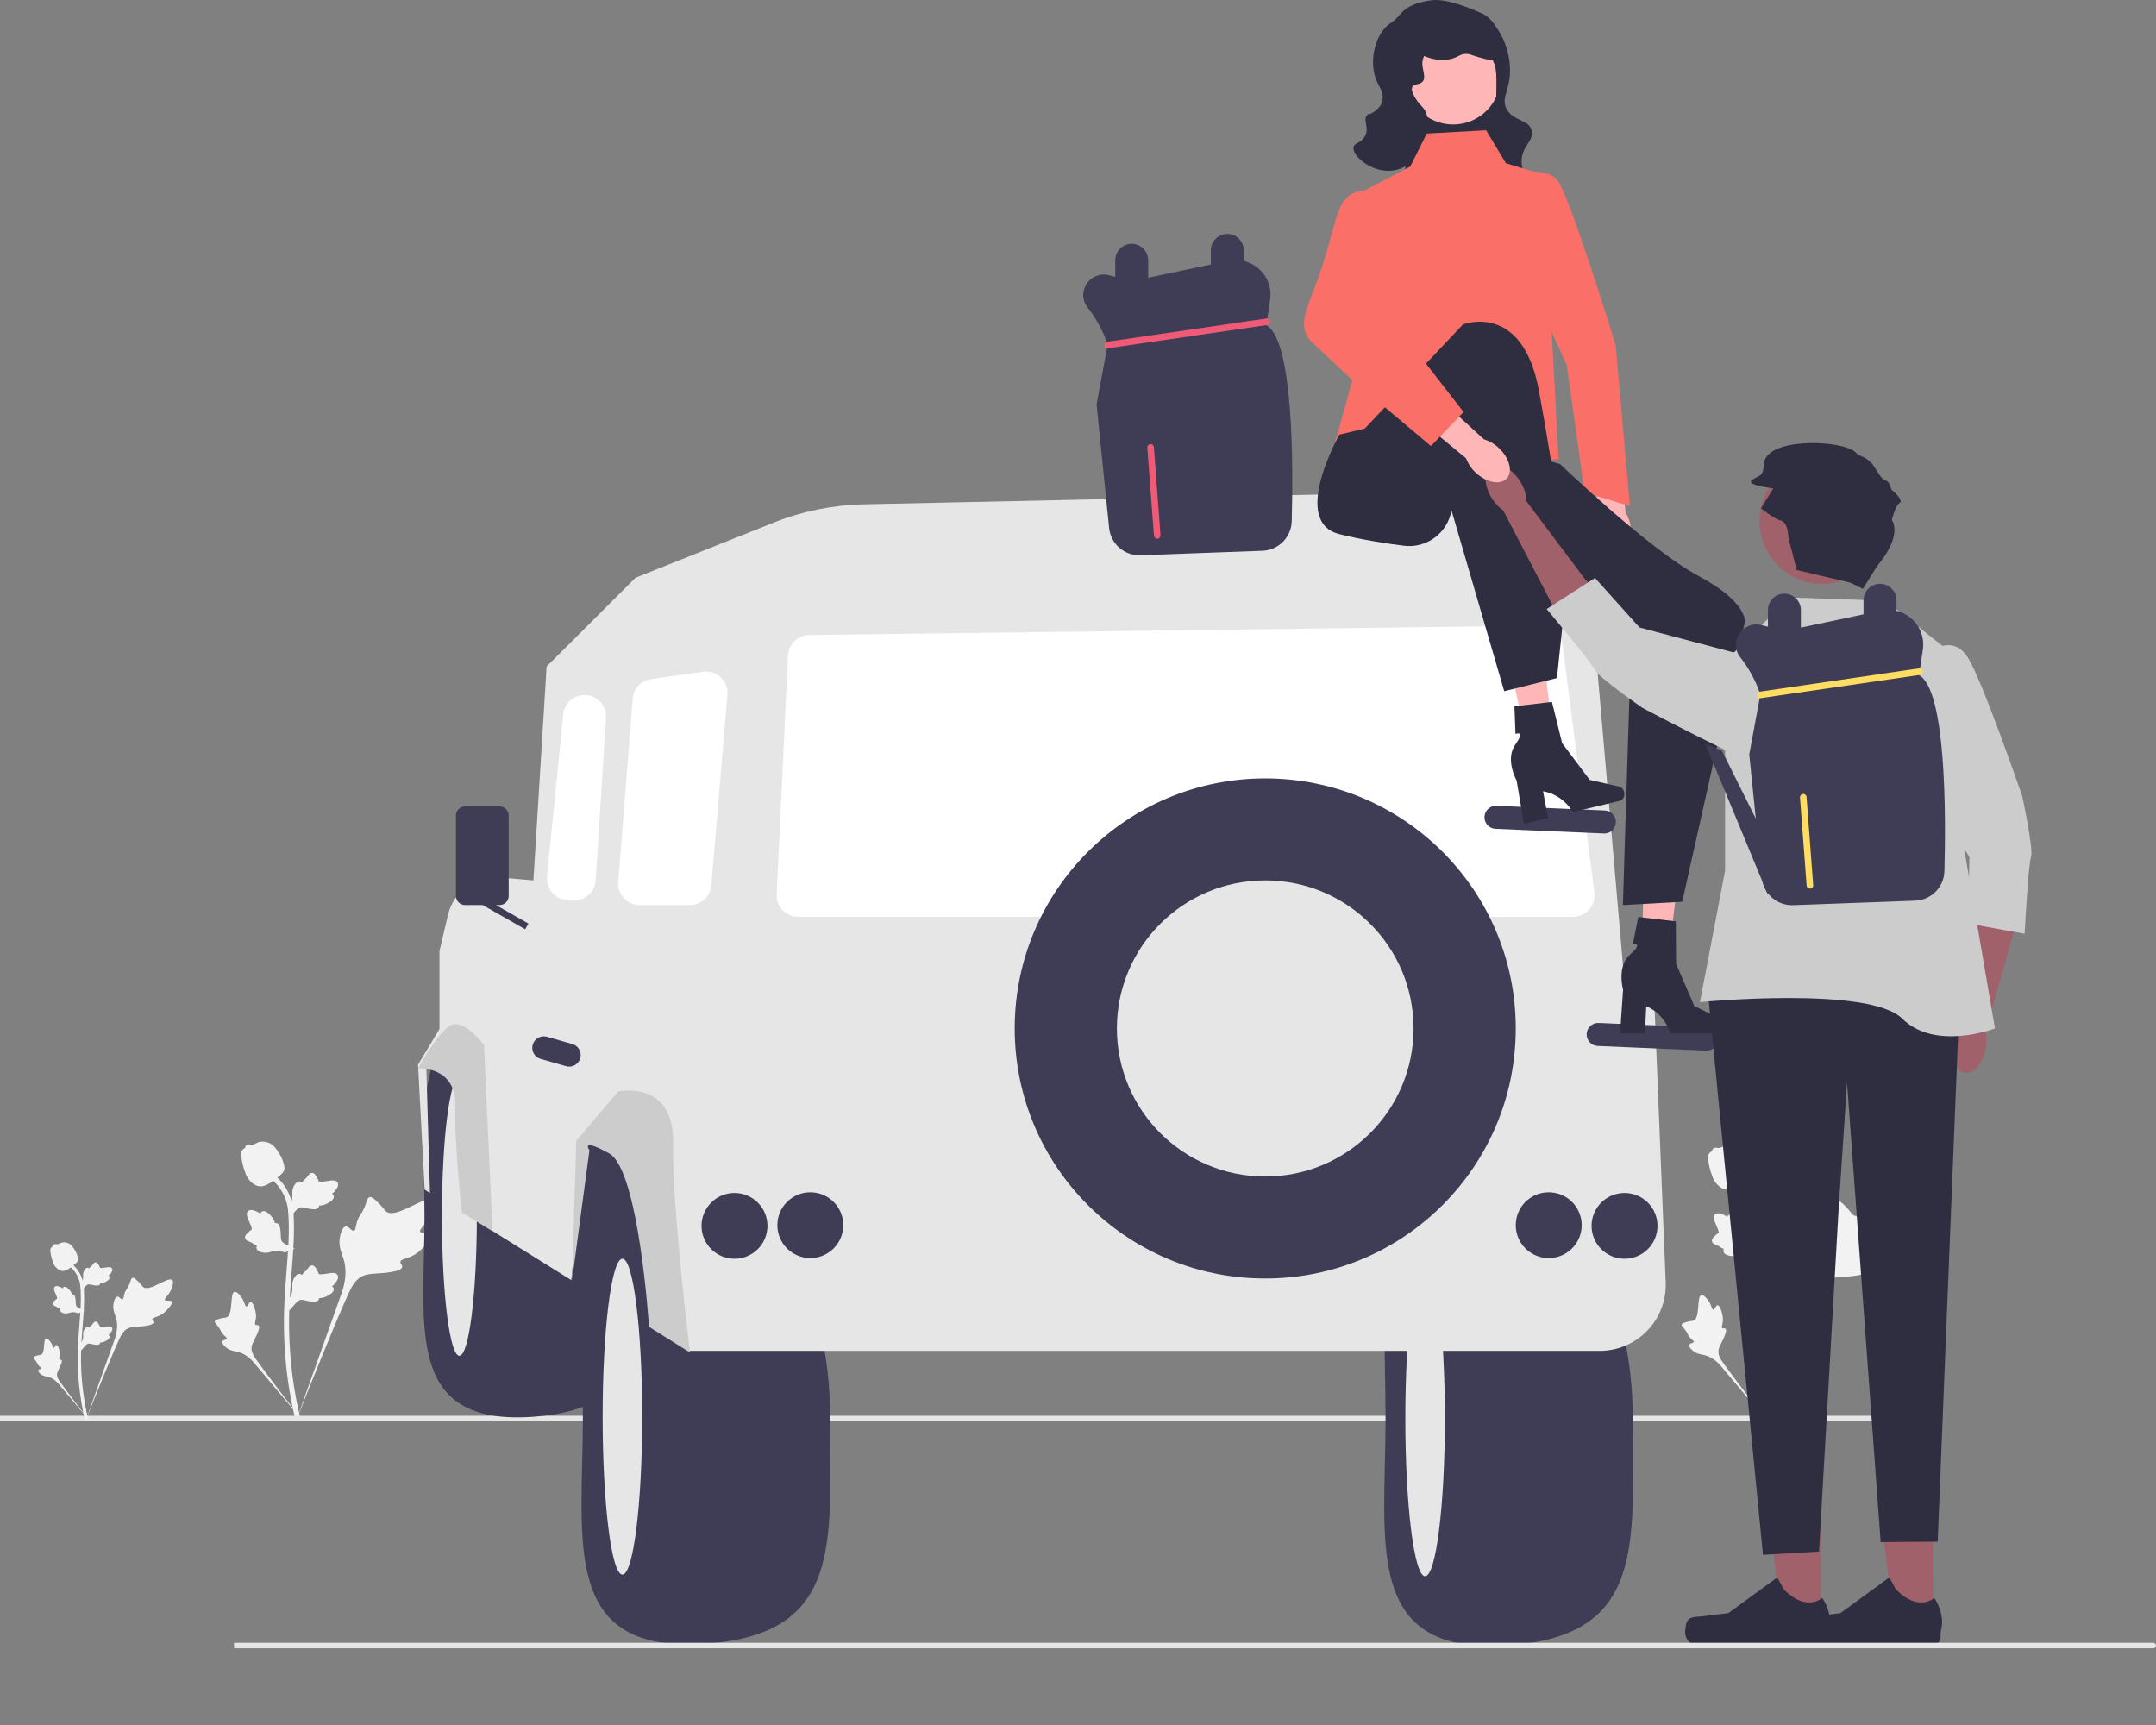 <svg viewBox="0 0 400 320" fill="none" xmlns="http://www.w3.org/2000/svg">
<rect x="0" y="0" width="400" height="320" fill="#808080" stroke="none"/>
<g clip-path="url(#clip0_61_1823)">
<path d="M79.924 228.953C79.603 228.412 78.21 228.991 77.954 228.5C77.699 228.01 78.993 227.264 79.732 225.559C79.865 225.251 80.705 223.314 80.084 222.716C78.905 221.583 73.51 226.259 71.623 224.729C71.209 224.393 70.919 223.723 69.665 222.634C69.166 222.201 68.865 222.006 68.573 222.078C68.159 222.182 68.126 222.735 67.682 223.822C67.016 225.454 66.622 225.355 66.234 226.657C65.945 227.623 66.011 228.184 65.672 228.294C65.193 228.449 64.751 227.424 64.143 227.516C63.523 227.609 63.148 228.802 63.029 229.696C62.807 231.372 63.424 232.478 63.766 233.642C64.137 234.906 64.358 236.828 63.5 239.55L55.006 263.431C56.881 258.53 62.311 245.097 64.592 240.105C65.251 238.664 65.978 237.203 67.471 236.626C68.909 236.07 70.883 236.402 73.4 235.797C73.694 235.726 74.51 235.519 74.612 235.04C74.697 234.644 74.217 234.423 74.291 234.053C74.39 233.555 75.333 233.549 76.493 232.976C77.311 232.571 77.82 232.09 78.258 231.676C78.39 231.551 80.353 229.674 79.924 228.953Z" fill="#F2F2F2"/>
<path d="M46.508 241.525C46.149 241.526 46.032 242.375 45.717 242.359C45.402 242.342 45.408 241.493 44.783 240.639C44.67 240.485 43.96 239.515 43.486 239.647C42.589 239.897 43.333 243.889 42.035 244.372C41.751 244.478 41.337 244.426 40.44 244.726C40.083 244.845 39.9 244.937 39.852 245.101C39.783 245.333 40.045 245.509 40.452 246.04C41.062 246.837 40.9 247.002 41.428 247.567C41.82 247.987 42.116 248.117 42.072 248.315C42.009 248.594 41.378 248.515 41.248 248.839C41.115 249.17 41.593 249.698 41.998 250.014C42.759 250.607 43.481 250.624 44.152 250.792C44.881 250.974 45.89 251.421 46.981 252.627L56.275 263.677C54.406 261.345 49.366 254.81 47.569 252.252C47.05 251.514 46.541 250.736 46.688 249.838C46.83 248.974 47.563 248.102 47.991 246.695C48.041 246.53 48.175 246.071 47.969 245.883C47.799 245.727 47.552 245.898 47.391 245.755C47.175 245.563 47.444 245.099 47.496 244.366C47.533 243.849 47.444 243.46 47.367 243.126C47.343 243.026 46.986 241.523 46.508 241.525Z" fill="#F2F2F2"/>
<path d="M53.676 243.131L53.459 241.202L53.558 241.056C54.016 240.38 54.249 239.72 54.252 239.093C54.252 238.994 54.248 238.894 54.243 238.793C54.224 238.39 54.201 237.89 54.462 237.307C54.609 236.983 55.02 236.23 55.639 236.323C55.806 236.347 55.931 236.423 56.027 236.512C56.041 236.49 56.056 236.468 56.071 236.443C56.264 236.15 56.416 236.024 56.563 235.903C56.676 235.81 56.793 235.714 56.975 235.487C57.056 235.388 57.118 235.3 57.171 235.226C57.331 235.004 57.54 234.739 57.909 234.743C58.302 234.762 58.508 235.087 58.645 235.302C58.889 235.686 59 235.962 59.073 236.145C59.1 236.213 59.13 236.288 59.145 236.311C59.272 236.497 60.304 236.323 60.692 236.26C61.565 236.115 62.321 235.989 62.632 236.538C62.855 236.931 62.689 237.451 62.125 238.124C61.949 238.334 61.762 238.493 61.596 238.618C61.733 238.699 61.856 238.825 61.906 239.023C62.024 239.49 61.621 239.958 60.71 240.416C60.484 240.531 60.179 240.684 59.752 240.757C59.551 240.792 59.37 240.8 59.215 240.805C59.212 240.894 59.191 240.991 59.136 241.091C58.977 241.384 58.643 241.524 58.141 241.49C57.589 241.461 57.134 241.356 56.733 241.264C56.383 241.184 56.081 241.116 55.844 241.132C55.404 241.167 55.066 241.518 54.668 241.973L53.676 243.131Z" fill="#F2F2F2"/>
<path d="M54.68 231.649L52.866 232.347L52.699 232.289C51.928 232.019 51.229 231.961 50.62 232.117C50.524 232.142 50.428 232.172 50.331 232.202C49.946 232.322 49.467 232.471 48.836 232.367C48.484 232.308 47.65 232.102 47.584 231.481C47.564 231.314 47.606 231.173 47.668 231.058C47.643 231.051 47.618 231.042 47.59 231.034C47.257 230.922 47.097 230.807 46.942 230.695C46.823 230.61 46.701 230.522 46.434 230.403C46.317 230.351 46.217 230.313 46.132 230.28C45.876 230.182 45.565 230.048 45.476 229.691C45.395 229.306 45.657 229.025 45.831 228.838C46.141 228.505 46.381 228.329 46.54 228.211C46.598 228.169 46.664 228.12 46.682 228.099C46.831 227.93 46.4 226.978 46.24 226.619C45.878 225.813 45.565 225.116 46.018 224.677C46.343 224.362 46.888 224.39 47.684 224.764C47.932 224.88 48.133 225.021 48.297 225.149C48.341 224.996 48.432 224.845 48.61 224.747C49.034 224.515 49.59 224.784 50.265 225.548C50.433 225.737 50.659 225.992 50.838 226.386C50.922 226.571 50.977 226.744 51.02 226.892C51.108 226.873 51.207 226.868 51.317 226.896C51.642 226.976 51.862 227.262 51.957 227.755C52.069 228.295 52.083 228.761 52.095 229.172C52.106 229.53 52.117 229.839 52.192 230.064C52.338 230.479 52.764 230.717 53.306 230.985L54.68 231.649Z" fill="#F2F2F2"/>
<path d="M53.676 225.969L53.459 224.04L53.558 223.894C54.016 223.218 54.249 222.558 54.252 221.931C54.252 221.832 54.248 221.732 54.243 221.631C54.224 221.228 54.201 220.728 54.462 220.145C54.609 219.82 55.02 219.068 55.639 219.161C55.806 219.184 55.931 219.261 56.027 219.35C56.041 219.328 56.056 219.306 56.071 219.281C56.264 218.988 56.416 218.862 56.563 218.741C56.676 218.648 56.793 218.552 56.975 218.325C57.056 218.225 57.118 218.138 57.171 218.064C57.331 217.842 57.54 217.576 57.909 217.581C58.302 217.6 58.508 217.925 58.645 218.14C58.889 218.523 59 218.8 59.073 218.983C59.1 219.05 59.13 219.126 59.145 219.149C59.272 219.335 60.304 219.161 60.692 219.098C61.565 218.953 62.321 218.827 62.632 219.376C62.855 219.769 62.689 220.289 62.125 220.962C61.949 221.171 61.762 221.331 61.596 221.455C61.733 221.537 61.856 221.663 61.906 221.86C62.024 222.328 61.621 222.796 60.71 223.254C60.484 223.369 60.179 223.522 59.752 223.595C59.551 223.63 59.37 223.638 59.215 223.643C59.212 223.732 59.191 223.829 59.136 223.928C58.977 224.222 58.643 224.361 58.141 224.328C57.589 224.299 57.134 224.194 56.733 224.102C56.383 224.022 56.081 223.954 55.844 223.969C55.404 224.005 55.066 224.356 54.668 224.811L53.676 225.969Z" fill="#F2F2F2"/>
<path d="M55.653 263.399L55.248 263.145L54.776 263.199C54.768 263.156 54.743 263.055 54.704 262.898C54.493 262.036 53.849 259.412 53.311 255.279C52.936 252.395 52.724 249.429 52.68 246.464C52.636 243.493 52.777 241.245 52.89 239.438C52.975 238.074 53.079 236.776 53.18 235.512C53.451 232.134 53.706 228.943 53.516 225.41C53.474 224.622 53.386 222.98 52.425 221.233C51.868 220.22 51.1 219.321 50.142 218.561L50.738 217.814C51.794 218.654 52.644 219.651 53.263 220.775C54.328 222.712 54.425 224.501 54.471 225.36C54.664 228.955 54.406 232.177 54.133 235.587C54.032 236.847 53.928 238.14 53.843 239.497C53.731 241.288 53.592 243.517 53.635 246.449C53.678 249.379 53.888 252.308 54.258 255.156C54.789 259.237 55.424 261.821 55.632 262.671C55.743 263.124 55.767 263.219 55.653 263.399Z" fill="#F2F2F2"/>
<path d="M48.39 220.076C48.351 220.076 48.311 220.075 48.271 220.073C47.458 220.029 46.704 219.543 46.031 218.628C45.716 218.198 45.555 217.708 45.233 216.729C45.183 216.578 44.94 215.813 44.793 214.76C44.696 214.072 44.708 213.784 44.845 213.53C44.997 213.247 45.242 213.049 45.518 212.916C45.506 212.825 45.516 212.731 45.556 212.635C45.718 212.237 46.151 212.289 46.386 212.315C46.504 212.33 46.652 212.349 46.811 212.341C47.062 212.329 47.197 212.254 47.402 212.142C47.597 212.035 47.84 211.902 48.201 211.829C48.912 211.681 49.507 211.882 49.704 211.948C50.737 212.291 51.247 213.093 51.836 214.021C51.954 214.208 52.357 214.885 52.624 215.815C52.816 216.485 52.789 216.783 52.731 217.005C52.614 217.46 52.336 217.721 51.631 218.296C50.895 218.898 50.525 219.2 50.208 219.384C49.47 219.809 49.006 220.076 48.39 220.076Z" fill="#F2F2F2"/>
<path d="M352.079 229.564C351.757 229.022 350.365 229.602 350.109 229.11C349.853 228.62 351.147 227.874 351.887 226.169C352.02 225.862 352.86 223.924 352.238 223.326C351.059 222.193 345.665 226.87 343.777 225.339C343.363 225.004 343.074 224.333 341.82 223.245C341.321 222.811 341.019 222.616 340.728 222.689C340.313 222.792 340.28 223.345 339.836 224.433C339.17 226.064 338.776 225.966 338.388 227.267C338.1 228.233 338.166 228.795 337.827 228.904C337.347 229.059 336.906 228.034 336.298 228.126C335.677 228.22 335.302 229.413 335.184 230.306C334.961 231.983 335.578 233.089 335.92 234.252C336.292 235.516 336.512 237.438 335.654 240.16L327.161 264.041C329.036 259.141 334.465 245.708 336.747 240.716C337.405 239.275 338.132 237.813 339.626 237.236C341.063 236.681 343.037 237.012 345.554 236.407C345.848 236.337 346.664 236.129 346.767 235.651C346.852 235.255 346.372 235.034 346.446 234.663C346.544 234.166 347.488 234.16 348.648 233.586C349.465 233.181 349.975 232.7 350.413 232.287C350.545 232.162 352.508 230.285 352.079 229.564Z" fill="#F2F2F2"/>
<path d="M318.663 242.135C318.303 242.136 318.187 242.986 317.871 242.969C317.557 242.953 317.563 242.104 316.938 241.25C316.825 241.096 316.114 240.125 315.641 240.257C314.744 240.508 315.487 244.499 314.19 244.982C313.905 245.088 313.492 245.036 312.595 245.336C312.238 245.456 312.055 245.547 312.006 245.711C311.937 245.944 312.2 246.119 312.607 246.651C313.217 247.448 313.055 247.612 313.583 248.178C313.975 248.598 314.27 248.728 314.226 248.925C314.164 249.205 313.533 249.125 313.402 249.45C313.269 249.781 313.748 250.309 314.153 250.624C314.913 251.217 315.636 251.234 316.306 251.402C317.035 251.585 318.044 252.031 319.135 253.237L328.43 264.287C326.561 261.955 321.521 255.42 319.724 252.862C319.205 252.124 318.696 251.346 318.843 250.448C318.985 249.584 319.717 248.713 320.146 247.305C320.196 247.141 320.33 246.682 320.124 246.493C319.954 246.337 319.706 246.509 319.545 246.366C319.329 246.174 319.599 245.71 319.651 244.976C319.688 244.459 319.598 244.071 319.521 243.737C319.498 243.636 319.141 242.133 318.663 242.135Z" fill="#F2F2F2"/>
<path d="M325.83 243.741L325.614 241.813L325.713 241.666C326.171 240.99 326.404 240.33 326.407 239.704C326.407 239.604 326.402 239.504 326.398 239.403C326.379 239.001 326.356 238.501 326.617 237.918C326.763 237.593 327.175 236.841 327.794 236.934C327.96 236.957 328.086 237.033 328.182 237.123C328.196 237.1 328.21 237.078 328.226 237.054C328.418 236.76 328.571 236.635 328.718 236.514C328.831 236.421 328.947 236.325 329.13 236.098C329.21 235.998 329.273 235.91 329.326 235.837C329.486 235.614 329.695 235.349 330.063 235.354C330.457 235.372 330.663 235.697 330.8 235.912C331.044 236.296 331.154 236.572 331.228 236.756C331.254 236.823 331.285 236.898 331.3 236.922C331.427 237.108 332.458 236.934 332.847 236.87C333.72 236.725 334.475 236.599 334.786 237.149C335.009 237.542 334.844 238.061 334.279 238.734C334.103 238.944 333.916 239.103 333.75 239.228C333.888 239.31 334.011 239.436 334.061 239.633C334.178 240.1 333.776 240.569 332.865 241.027C332.638 241.141 332.334 241.294 331.907 241.368C331.706 241.402 331.525 241.41 331.37 241.415C331.367 241.504 331.346 241.601 331.291 241.701C331.131 241.994 330.798 242.134 330.296 242.1C329.744 242.072 329.289 241.966 328.888 241.874C328.537 241.794 328.235 241.726 327.998 241.742C327.559 241.777 327.22 242.128 326.823 242.584L325.83 243.741Z" fill="#F2F2F2"/>
<path d="M326.835 232.26L325.02 232.958L324.854 232.899C324.082 232.629 323.383 232.571 322.775 232.728C322.678 232.752 322.583 232.782 322.486 232.812C322.101 232.932 321.622 233.082 320.991 232.977C320.639 232.919 319.805 232.712 319.738 232.091C319.719 231.925 319.761 231.784 319.823 231.669C319.798 231.661 319.772 231.653 319.745 231.644C319.412 231.532 319.251 231.417 319.097 231.306C318.978 231.22 318.855 231.132 318.589 231.013C318.472 230.961 318.371 230.923 318.286 230.891C318.03 230.793 317.72 230.658 317.631 230.301C317.549 229.917 317.812 229.635 317.986 229.449C318.296 229.116 318.536 228.939 318.695 228.822C318.753 228.779 318.818 228.731 318.837 228.71C318.985 228.54 318.555 227.589 318.395 227.23C318.033 226.424 317.719 225.727 318.173 225.287C318.497 224.972 319.043 225 319.839 225.374C320.086 225.491 320.288 225.631 320.451 225.76C320.496 225.606 320.586 225.455 320.765 225.357C321.188 225.125 321.744 225.395 322.419 226.158C322.588 226.347 322.813 226.603 322.993 226.996C323.077 227.182 323.131 227.354 323.175 227.502C323.262 227.483 323.362 227.479 323.472 227.506C323.797 227.586 324.017 227.872 324.112 228.365C324.224 228.906 324.237 229.372 324.25 229.782C324.261 230.141 324.272 230.449 324.347 230.674C324.493 231.089 324.919 231.327 325.461 231.595L326.835 232.26Z" fill="#F2F2F2"/>
<path d="M325.83 226.579L325.614 224.651L325.713 224.504C326.171 223.828 326.404 223.168 326.407 222.542C326.407 222.442 326.402 222.342 326.398 222.241C326.379 221.839 326.356 221.339 326.617 220.756C326.763 220.431 327.175 219.678 327.794 219.772C327.96 219.795 328.086 219.871 328.182 219.961C328.196 219.938 328.21 219.916 328.226 219.892C328.418 219.598 328.571 219.473 328.718 219.352C328.831 219.259 328.947 219.163 329.13 218.935C329.21 218.836 329.273 218.748 329.326 218.675C329.486 218.452 329.695 218.187 330.063 218.191C330.457 218.21 330.663 218.535 330.8 218.75C331.044 219.134 331.154 219.41 331.228 219.594C331.254 219.661 331.285 219.736 331.3 219.759C331.427 219.946 332.458 219.772 332.847 219.708C333.72 219.563 334.475 219.437 334.786 219.987C335.009 220.38 334.844 220.899 334.279 221.572C334.103 221.782 333.916 221.941 333.75 222.066C333.888 222.148 334.011 222.273 334.061 222.471C334.178 222.938 333.776 223.407 332.865 223.865C332.638 223.979 332.334 224.132 331.907 224.205C331.706 224.24 331.525 224.248 331.37 224.253C331.367 224.342 331.346 224.439 331.291 224.539C331.131 224.832 330.798 224.972 330.296 224.938C329.744 224.909 329.289 224.804 328.888 224.712C328.537 224.632 328.235 224.564 327.998 224.58C327.559 224.615 327.22 224.966 326.823 225.422L325.83 226.579Z" fill="#F2F2F2"/>
<path d="M327.808 264.009L327.403 263.756L326.931 263.81C326.923 263.766 326.897 263.665 326.859 263.508C326.647 262.646 326.003 260.022 325.466 255.89C325.091 253.005 324.878 250.04 324.834 247.074C324.791 244.104 324.931 241.855 325.044 240.048C325.13 238.685 325.233 237.387 325.335 236.122C325.606 232.744 325.861 229.553 325.671 226.021C325.629 225.232 325.541 223.591 324.58 221.844C324.022 220.831 323.254 219.931 322.297 219.172L322.892 218.425C323.949 219.265 324.798 220.261 325.418 221.386C326.483 223.322 326.579 225.111 326.625 225.97C326.819 229.565 326.561 232.787 326.287 236.198C326.186 237.458 326.083 238.75 325.998 240.107C325.886 241.898 325.746 244.127 325.79 247.059C325.833 249.989 326.043 252.919 326.413 255.767C326.944 259.847 327.578 262.432 327.787 263.281C327.898 263.734 327.921 263.829 327.808 264.009Z" fill="#F2F2F2"/>
<path d="M320.545 220.687C320.506 220.687 320.466 220.686 320.426 220.683C319.612 220.639 318.859 220.153 318.186 219.239C317.871 218.809 317.709 218.318 317.387 217.339C317.337 217.188 317.095 216.423 316.947 215.37C316.851 214.682 316.863 214.394 317 214.14C317.151 213.857 317.397 213.66 317.673 213.526C317.661 213.435 317.67 213.341 317.71 213.245C317.873 212.848 318.306 212.9 318.54 212.925C318.659 212.94 318.806 212.959 318.966 212.951C319.217 212.939 319.352 212.864 319.556 212.753C319.752 212.646 319.995 212.512 320.355 212.439C321.066 212.291 321.662 212.492 321.858 212.558C322.892 212.902 323.401 213.703 323.991 214.632C324.108 214.818 324.512 215.496 324.778 216.425C324.971 217.095 324.944 217.393 324.886 217.615C324.768 218.07 324.491 218.331 323.786 218.906C323.049 219.509 322.68 219.81 322.363 219.994C321.624 220.419 321.161 220.687 320.545 220.687Z" fill="#F2F2F2"/>
<path d="M356.578 263.145C356.578 263.429 356.348 263.658 356.064 263.658H0V262.633H356.064C356.348 262.633 356.578 262.862 356.578 263.145Z" fill="#E6E6E6"/>
<path d="M302.927 263.106C302.927 286.364 305.373 303.387 279.992 305.218C252.738 307.184 257.058 286.364 257.058 263.106C257.058 239.849 253.388 216.723 279.992 220.995C292.498 223.003 302.927 239.849 302.927 263.106Z" fill="#3F3D56"/>
<path d="M264.397 292.401C266.423 292.401 268.066 279.285 268.066 263.106C268.066 246.926 266.423 233.811 264.397 233.811C262.37 233.811 260.727 246.926 260.727 263.106C260.727 279.285 262.37 292.401 264.397 292.401Z" fill="#E6E6E6"/>
<path d="M119.23 225.653C119.23 246.177 121.389 261.2 98.991 262.816C74.94 264.551 78.752 246.177 78.752 225.653C78.752 205.128 75.514 184.72 98.991 188.49C110.027 190.262 119.23 205.128 119.23 225.653Z" fill="#3F3D56"/>
<path d="M85.228 251.505C87.017 251.505 88.467 239.931 88.467 225.653C88.467 211.375 87.017 199.801 85.228 199.801C83.44 199.801 81.99 211.375 81.99 225.653C81.99 239.931 83.44 251.505 85.228 251.505Z" fill="#E6E6E6"/>
<path d="M154.006 262.801C154.006 286.058 156.452 303.081 131.072 304.912C103.818 306.878 108.137 286.058 108.137 262.801C108.137 239.543 104.468 216.417 131.072 220.689C143.577 222.697 154.006 239.543 154.006 262.801Z" fill="#3F3D56"/>
<path d="M115.476 292.096C117.503 292.096 119.146 278.98 119.146 262.801C119.146 246.622 117.503 233.506 115.476 233.506C113.45 233.506 111.807 246.622 111.807 262.801C111.807 278.98 113.45 292.096 115.476 292.096Z" fill="#E6E6E6"/>
<path d="M81.533 176.442V190.878L77.558 197.498L78.781 220.689L79.771 221.3L79.087 197.803C86.055 195.214 88.334 199.982 87.649 209.399L86.426 225.267L105.997 237.473L108.443 212.45L117.617 208.178L127.708 250.595H296.779C303.749 250.595 309.318 244.807 309.036 237.858L306.902 185.291L301.145 179.546L295.812 117.987C294.482 102.636 281.437 90.951 266 91.283L160.237 93.558C154.499 93.681 148.83 94.834 143.502 96.961L117.923 107.171L101.412 123.647L98.963 163.32L92.721 162.778C88.23 162.389 84.135 165.35 83.108 169.73L81.533 176.442Z" fill="#E6E6E6"/>
<path d="M136.27 233.506C139.648 233.506 142.386 230.774 142.386 227.403C142.386 224.032 139.648 221.3 136.27 221.3C132.892 221.3 130.154 224.032 130.154 227.403C130.154 230.774 132.892 233.506 136.27 233.506Z" fill="#3F3D56"/>
<path d="M150.337 233.379C153.714 233.379 156.452 230.647 156.452 227.276C156.452 223.905 153.714 221.173 150.337 221.173C146.959 221.173 144.221 223.905 144.221 227.276C144.221 230.647 146.959 233.379 150.337 233.379Z" fill="#3F3D56"/>
<path d="M287.331 233.379C290.709 233.379 293.447 230.647 293.447 227.276C293.447 223.905 290.709 221.173 287.331 221.173C283.954 221.173 281.215 223.905 281.215 227.276C281.215 230.647 283.954 233.379 287.331 233.379Z" fill="#3F3D56"/>
<path d="M301.398 233.506C304.775 233.506 307.513 230.774 307.513 227.403C307.513 224.032 304.775 221.3 301.398 221.3C298.02 221.3 295.282 224.032 295.282 227.403C295.282 230.774 298.02 233.506 301.398 233.506Z" fill="#3F3D56"/>
<path d="M291.854 170.077H148.074C146.975 170.077 145.952 169.64 145.193 168.846C144.435 168.052 144.045 167.011 144.097 165.916L146.198 121.592C146.297 119.496 148.022 117.833 150.124 117.807L285.886 116.063C287.89 116.044 289.629 117.527 289.886 119.53L295.803 165.598C295.948 166.73 295.598 167.871 294.843 168.728C294.087 169.585 292.998 170.077 291.854 170.077Z" fill="white"/>
<path d="M127.999 167.898H118.67C117.564 167.898 116.498 167.433 115.747 166.622C114.996 165.81 114.614 164.714 114.701 163.612L117.387 129.605C117.534 127.738 118.934 126.249 120.792 125.984L130.433 124.61C131.64 124.438 132.842 124.818 133.729 125.654C134.616 126.49 135.066 127.665 134.963 128.878L131.967 164.259C131.791 166.333 130.085 167.898 127.999 167.898Z" fill="white"/>
<path d="M106.546 167.033C106.449 167.033 106.352 167.029 106.255 167.023L105.16 166.944C104.078 166.867 103.097 166.369 102.398 165.541C101.699 164.712 101.374 163.663 101.482 162.586L104.495 132.514C104.674 130.733 106.033 129.285 107.803 128.99C109.008 128.788 110.219 129.143 111.126 129.961C112.032 130.778 112.508 131.944 112.43 133.16L110.512 163.311C110.444 164.376 109.963 165.35 109.158 166.052C108.426 166.69 107.508 167.033 106.546 167.033Z" fill="white"/>
<path d="M91.376 228.387L89.79 193.835C89.79 193.835 86.12 188.953 83.674 190.173C81.228 191.394 77.594 198.182 77.594 198.182C77.594 198.182 84.685 197.718 84.485 205.237C84.285 212.755 85.7 224.918 85.7 224.918L91.376 228.387Z" fill="#CCCCCC"/>
<path d="M106.146 237.415L106.914 211.638L114.694 202.469C114.694 202.469 125.091 200.227 124.87 211.984C124.65 223.741 128.014 250.9 128.014 250.9L120.411 246.135C120.411 246.135 118.534 217.027 113.03 213.976C107.526 210.924 109.36 213.365 109.36 213.365L106.146 237.415Z" fill="#CCCCCC"/>
<path d="M98.044 171.334L92.016 167.897H92.674C93.615 167.897 94.377 167.137 94.377 166.198V151.287C94.377 150.348 93.615 149.588 92.674 149.588H86.294C85.353 149.588 84.591 150.348 84.591 151.287V166.198C84.591 167.137 85.353 167.897 86.294 167.897H89.551L97.437 172.394L98.044 171.334Z" fill="#3F3D56"/>
<path d="M106.187 193.678L101.485 192.329C100.349 192.003 99.163 192.657 98.836 193.791C98.51 194.925 99.166 196.108 100.302 196.434L105.004 197.784C106.14 198.11 107.326 197.455 107.653 196.321C107.98 195.187 107.323 194.004 106.187 193.678Z" fill="#3F3D56"/>
<path d="M297.746 150.351L277.64 149.485C276.459 149.434 275.461 150.348 275.41 151.527C275.359 152.705 276.275 153.702 277.456 153.753L297.561 154.619C298.742 154.67 299.741 153.756 299.792 152.577C299.843 151.398 298.927 150.402 297.746 150.351Z" fill="#3F3D56"/>
<path d="M316.705 190.631L296.6 189.765C295.418 189.714 294.42 190.628 294.369 191.807C294.318 192.986 295.234 193.982 296.415 194.033L316.52 194.899C317.702 194.95 318.7 194.036 318.751 192.857C318.802 191.679 317.886 190.682 316.705 190.631Z" fill="#3F3D56"/>
<path d="M234.735 237.168C260.405 237.168 281.215 216.401 281.215 190.784C281.215 165.167 260.405 144.4 234.735 144.4C209.065 144.4 188.255 165.167 188.255 190.784C188.255 216.401 209.065 237.168 234.735 237.168Z" fill="#3F3D56"/>
<path d="M234.735 218.248C249.935 218.248 262.256 205.952 262.256 190.784C262.256 175.616 249.935 163.32 234.735 163.32C219.535 163.32 207.214 175.616 207.214 190.784C207.214 205.952 219.535 218.248 234.735 218.248Z" fill="#E6E6E6"/>
<path d="M296.316 98.668C296.55 101.375 298.14 103.45 299.866 103.301C301.593 103.152 302.803 100.837 302.568 98.128C302.49 97.045 302.152 95.996 301.584 95.07L300.448 83.61L295.07 84.257L296.761 95.486C296.36 96.496 296.208 97.587 296.316 98.668Z" fill="#FFB6B6"/>
<path d="M280.753 32.331C280.753 32.331 286.686 30.663 288.967 33.487C291.247 36.311 299.755 64.041 299.755 64.041L302.396 93.886L293.973 91.343L290.695 67.806L285.191 55.6L280.753 32.331Z" fill="#FA6F68"/>
<path d="M278.816 14.378H260.732V31.49H278.816V14.378Z" fill="#2F2E41"/>
<path d="M269.583 23.096C274.452 23.096 278.4 19.157 278.4 14.298C278.4 9.438 274.452 5.499 269.583 5.499C264.713 5.499 260.766 9.438 260.766 14.298C260.766 19.157 264.713 23.096 269.583 23.096Z" fill="#FFB6B6"/>
<path d="M265.409 0.066C259.774 0.936 260.042 3.026 258.238 4.11C255.059 6.021 253.805 11.54 255.484 15.182C255.932 16.155 256.878 17.482 256.419 18.915C256.067 20.015 255.051 20.665 254.86 20.782C253.299 21.744 254.319 20.6 253.613 21.404C252.834 22.293 254.041 23.547 253.301 25.138C252.646 26.548 251.294 26.429 251.119 27.316C250.817 28.843 254.286 31.913 257.978 31.672C261.265 31.457 263.708 28.683 264.525 26.071C265.073 24.322 265.309 21.312 263.902 19.849C263.704 19.643 263.165 19.146 262.655 18.293C262.251 17.618 261.72 16.729 262.031 16.115C262.363 15.461 263.303 15.805 263.902 15.182C264.714 14.336 263.749 12.907 263.902 11.448C264.161 8.978 267.667 6.008 271.385 6.47C275.602 6.994 277.148 11.57 277.308 12.07C277.64 13.107 277.633 14.11 277.62 16.115C277.601 18.993 277.589 20.797 276.685 22.649C275.384 25.312 273.727 25.025 273.255 27.005C272.52 30.092 275.978 33.193 276.373 33.538C279.305 36.103 283.733 36.874 284.479 35.716C285.152 34.673 282.199 33.05 282.297 29.805C282.382 26.993 284.662 26.136 284.168 24.204C283.623 22.079 280.718 22.564 279.491 20.16C278.345 17.916 280.456 16.671 280.114 12.07C280.042 11.097 279.736 8.304 277.932 5.537C277.137 4.317 276.329 3.077 274.814 2.425C273.118 1.695 268.39 -0.395 265.409 0.066Z" fill="#2F2E41"/>
<path d="M261.668 7.844C261.896 9.77 264.796 10.714 266.033 10.955C266.557 11.057 268.327 11.401 270.086 10.644C270.736 10.364 270.973 10.111 271.645 10.022C272.554 9.901 273.013 10.246 274.451 10.644C276.05 11.086 276.849 11.307 277.257 10.955C277.923 10.379 277.411 8.494 276.633 7.221C275.194 4.868 272.561 4.139 271.333 3.799C269.93 3.411 267.082 2.622 264.474 4.11C264.125 4.309 261.435 5.886 261.668 7.844Z" fill="#2F2E41"/>
<path d="M304.586 180.957L309.086 181.063L311.594 160.887L304.953 160.73L304.586 180.957Z" fill="#FFB6B6"/>
<path d="M320.025 190.326C320.025 191.084 319.486 191.699 318.82 191.699H309.888C309.888 191.699 309.009 188.173 305.425 186.656L305.178 191.699H300.57L301.128 183.59C301.128 183.59 299.895 179.251 302.455 177.033C305.015 174.815 302.942 175.124 302.942 175.124L303.949 170.104L310.912 170.922L310.963 178.801L314.342 186.622L319.298 189.065C319.74 189.282 320.025 189.778 320.025 190.326Z" fill="#2F2E41"/>
<path d="M284.126 141.441L288.526 140.495L286.246 120.293L279.752 121.688L284.126 141.441Z" fill="#FFB6B6"/>
<path d="M301.33 146.954C301.508 147.692 301.127 148.415 300.48 148.57L291.794 150.651C291.794 150.651 290.115 147.427 286.275 146.787L287.214 151.749L282.734 152.822L281.379 144.806C281.379 144.806 279.166 140.874 281.136 138.122C283.107 135.369 281.163 136.152 281.163 136.152L280.968 131.037L287.93 130.209L289.823 137.859L294.938 144.676L300.329 145.897C300.809 146.006 301.202 146.421 301.33 146.954Z" fill="#2F2E41"/>
<path d="M275.711 24.169L264.703 24.779L261.645 30.882L250.025 36.986L251.859 67.081L247.667 82.218L248.19 86.421L289.166 85.2L286.72 40.037L287.331 32.713L279.381 30.272L275.711 24.169Z" fill="#FA6F68"/>
<path d="M248.496 80.623C248.496 80.623 239.322 96.799 248.496 99.086C252.577 100.104 256.9 100.789 260.442 101.237C264.683 101.773 268.587 98.868 269.29 94.66L279.075 128.227L288.86 125.786L290.695 108.313L302.585 120.178L301.092 167.897L312.1 167.287L323.72 115.411C323.72 115.411 324.332 111.749 315.158 106.866C305.985 101.984 289.472 86.116 289.472 86.116L261.339 77.571L248.496 80.623Z" fill="#2F2E41"/>
<path d="M267.761 91.303L251.859 80.927L271.43 60.177C271.43 60.177 282.439 55.905 285.496 72.383C288.554 88.862 290.389 103.509 290.389 103.509L267.761 91.303Z" fill="#2F2E41"/>
<path d="M234.952 60.329L235.649 55.6C236.157 52.154 233.866 49.146 230.76 48.406V46.445C230.76 44.76 229.391 43.394 227.702 43.394C226.013 43.394 224.644 44.76 224.644 46.445V49.06L213.024 51.52V48.276C213.024 46.591 211.655 45.224 209.966 45.224C208.277 45.224 206.908 46.591 206.908 48.276V51.359L205.753 51.058C202.303 50.16 199.578 54.11 201.723 56.952C201.751 56.988 201.779 57.025 201.808 57.062C204.672 60.737 205.491 64.004 205.491 64.004L203.445 75.029L205.775 97.951C206.075 100.905 208.623 103.119 211.597 103.009L234.221 102.172C237.192 102.063 239.571 99.672 239.652 96.706C239.94 86.141 239.973 63.147 234.952 60.329Z" fill="#3F3D56"/>
<path d="M214.697 99.935C214.38 99.935 214.111 99.691 214.088 99.371L212.86 83.037C212.835 82.701 213.087 82.408 213.424 82.383C213.758 82.356 214.054 82.609 214.079 82.946L215.307 99.279C215.333 99.615 215.08 99.908 214.743 99.933C214.728 99.935 214.712 99.935 214.697 99.935Z" fill="#EF5B76"/>
<path d="M205.49 64.615C205.191 64.615 204.93 64.396 204.885 64.093C204.836 63.759 205.068 63.449 205.402 63.401L234.959 59.078C235.293 59.029 235.604 59.26 235.653 59.593C235.702 59.926 235.471 60.236 235.136 60.285L205.579 64.608C205.549 64.612 205.519 64.615 205.49 64.615Z" fill="#EF5B76"/>
<path d="M31.862 241.449C31.655 241.103 30.764 241.474 30.6 241.159C30.437 240.846 31.265 240.368 31.738 239.277C31.824 239.08 32.361 237.84 31.963 237.457C31.209 236.731 27.756 239.725 26.548 238.745C26.282 238.53 26.097 238.101 25.294 237.404C24.975 237.127 24.782 237.002 24.595 237.049C24.33 237.115 24.309 237.469 24.025 238.165C23.599 239.209 23.346 239.146 23.098 239.979C22.913 240.598 22.956 240.957 22.739 241.027C22.432 241.126 22.149 240.47 21.76 240.529C21.363 240.589 21.122 241.353 21.047 241.925C20.904 242.998 21.299 243.706 21.518 244.45C21.756 245.259 21.897 246.49 21.348 248.232L15.911 263.518C17.111 260.382 20.587 251.783 22.047 248.588C22.469 247.665 22.934 246.73 23.89 246.361C24.81 246.005 26.074 246.217 27.685 245.83C27.873 245.785 28.395 245.652 28.461 245.346C28.515 245.092 28.208 244.951 28.256 244.713C28.319 244.395 28.923 244.391 29.665 244.024C30.188 243.765 30.514 243.457 30.795 243.192C30.879 243.112 32.136 241.911 31.862 241.449Z" fill="#F2F2F2"/>
<path d="M10.471 249.497C10.242 249.498 10.167 250.041 9.965 250.031C9.763 250.02 9.768 249.477 9.367 248.93C9.295 248.832 8.84 248.21 8.537 248.295C7.963 248.455 8.439 251.01 7.608 251.319C7.426 251.387 7.162 251.354 6.587 251.546C6.359 251.623 6.242 251.681 6.211 251.786C6.167 251.935 6.335 252.047 6.595 252.387C6.986 252.898 6.882 253.003 7.22 253.365C7.471 253.634 7.66 253.717 7.632 253.843C7.592 254.022 7.188 253.971 7.104 254.179C7.019 254.391 7.325 254.729 7.585 254.931C8.072 255.31 8.534 255.321 8.963 255.429C9.43 255.546 10.076 255.832 10.774 256.603L16.724 263.677C15.527 262.184 12.301 258.001 11.151 256.363C10.819 255.891 10.493 255.393 10.587 254.818C10.678 254.265 11.147 253.707 11.421 252.806C11.453 252.701 11.538 252.407 11.407 252.286C11.298 252.187 11.139 252.296 11.036 252.205C10.898 252.082 11.07 251.785 11.104 251.316C11.128 250.984 11.07 250.736 11.021 250.522C11.006 250.458 10.778 249.496 10.471 249.497Z" fill="#F2F2F2"/>
<path d="M15.06 250.525L14.921 249.291L14.984 249.197C15.277 248.765 15.427 248.342 15.428 247.941C15.429 247.877 15.426 247.813 15.423 247.748C15.411 247.491 15.396 247.171 15.563 246.798C15.657 246.59 15.92 246.108 16.316 246.168C16.423 246.183 16.503 246.232 16.565 246.289L16.593 246.245C16.716 246.057 16.814 245.976 16.908 245.899C16.98 245.839 17.055 245.778 17.172 245.633C17.223 245.569 17.263 245.513 17.297 245.466C17.399 245.323 17.533 245.153 17.769 245.156C18.021 245.168 18.153 245.376 18.241 245.514C18.397 245.759 18.468 245.936 18.514 246.054C18.531 246.097 18.551 246.145 18.561 246.16C18.642 246.279 19.302 246.168 19.551 246.127C20.11 246.034 20.593 245.954 20.792 246.305C20.935 246.557 20.829 246.889 20.468 247.32C20.355 247.455 20.235 247.556 20.129 247.636C20.217 247.689 20.296 247.769 20.328 247.896C20.403 248.195 20.145 248.495 19.562 248.788C19.417 248.861 19.222 248.959 18.949 249.006C18.82 249.028 18.705 249.033 18.605 249.036C18.603 249.094 18.59 249.156 18.555 249.219C18.453 249.407 18.239 249.496 17.918 249.475C17.564 249.456 17.273 249.389 17.017 249.33C16.792 249.279 16.599 249.235 16.447 249.246C16.166 249.268 15.949 249.493 15.695 249.784L15.06 250.525Z" fill="#F2F2F2"/>
<path d="M15.702 243.175L14.541 243.622L14.434 243.585C13.941 243.412 13.493 243.375 13.104 243.475C13.042 243.491 12.981 243.51 12.919 243.529C12.672 243.606 12.366 243.701 11.962 243.635C11.736 243.597 11.203 243.465 11.16 243.067C11.147 242.961 11.174 242.871 11.214 242.797L11.164 242.781C10.951 242.71 10.848 242.636 10.749 242.565C10.673 242.51 10.595 242.453 10.424 242.377C10.349 242.344 10.285 242.32 10.231 242.299C10.066 242.236 9.868 242.15 9.811 241.922C9.759 241.675 9.927 241.495 10.038 241.376C10.236 241.163 10.39 241.05 10.492 240.975C10.529 240.947 10.571 240.916 10.583 240.903C10.678 240.794 10.402 240.185 10.3 239.955C10.068 239.44 9.868 238.993 10.158 238.712C10.366 238.51 10.715 238.528 11.224 238.768C11.383 238.842 11.512 238.932 11.616 239.015C11.645 238.916 11.703 238.82 11.817 238.757C12.088 238.608 12.444 238.781 12.876 239.27C12.984 239.391 13.128 239.554 13.243 239.806C13.297 239.925 13.332 240.035 13.36 240.13C13.416 240.118 13.479 240.115 13.55 240.132C13.758 240.184 13.899 240.367 13.959 240.682C14.031 241.028 14.04 241.327 14.048 241.589C14.055 241.819 14.062 242.016 14.11 242.16C14.203 242.426 14.476 242.578 14.823 242.75L15.702 243.175Z" fill="#F2F2F2"/>
<path d="M15.06 239.539L14.921 238.304L14.984 238.211C15.277 237.778 15.427 237.356 15.428 236.955C15.429 236.891 15.426 236.827 15.423 236.762C15.411 236.505 15.396 236.184 15.563 235.811C15.657 235.603 15.92 235.122 16.316 235.181C16.423 235.196 16.503 235.245 16.565 235.302L16.593 235.258C16.716 235.071 16.814 234.99 16.908 234.913C16.98 234.853 17.055 234.792 17.172 234.646C17.223 234.582 17.263 234.526 17.297 234.479C17.399 234.337 17.533 234.167 17.769 234.17C18.021 234.182 18.153 234.39 18.241 234.528C18.397 234.773 18.468 234.95 18.514 235.068C18.531 235.11 18.551 235.159 18.561 235.174C18.642 235.293 19.302 235.181 19.551 235.141C20.11 235.048 20.593 234.967 20.792 235.319C20.935 235.571 20.829 235.903 20.468 236.334C20.355 236.468 20.235 236.57 20.129 236.65C20.217 236.702 20.296 236.783 20.328 236.909C20.403 237.208 20.145 237.508 19.562 237.801C19.417 237.875 19.222 237.972 18.949 238.02C18.82 238.042 18.705 238.047 18.605 238.05C18.603 238.107 18.59 238.169 18.555 238.233C18.453 238.421 18.239 238.51 17.918 238.489C17.564 238.47 17.273 238.403 17.017 238.344C16.792 238.293 16.599 238.249 16.447 238.259C16.166 238.282 15.949 238.507 15.695 238.798L15.06 239.539Z" fill="#F2F2F2"/>
<path d="M16.325 263.499L16.066 263.337L15.764 263.372C15.759 263.344 15.742 263.279 15.718 263.178C15.582 262.627 15.17 260.947 14.826 258.302C14.586 256.455 14.45 254.557 14.422 252.659C14.394 250.758 14.484 249.318 14.556 248.161C14.611 247.289 14.677 246.458 14.742 245.649C14.916 243.486 15.079 241.444 14.957 239.183C14.931 238.678 14.874 237.627 14.259 236.509C13.902 235.86 13.411 235.285 12.798 234.798L13.179 234.32C13.855 234.858 14.399 235.496 14.795 236.216C15.477 237.455 15.539 238.6 15.568 239.15C15.692 241.452 15.527 243.514 15.352 245.697C15.287 246.503 15.221 247.331 15.167 248.2C15.095 249.346 15.006 250.773 15.034 252.649C15.061 254.525 15.195 256.4 15.432 258.223C15.772 260.835 16.178 262.489 16.312 263.033C16.383 263.323 16.398 263.384 16.325 263.499Z" fill="#F2F2F2"/>
<path d="M11.676 235.768C11.651 235.768 11.626 235.767 11.6 235.765C11.079 235.737 10.597 235.426 10.166 234.841C9.964 234.565 9.861 234.251 9.655 233.625C9.623 233.528 9.468 233.038 9.373 232.364C9.312 231.924 9.319 231.74 9.407 231.577C9.504 231.396 9.661 231.27 9.838 231.184C9.83 231.126 9.836 231.066 9.862 231.004C9.966 230.75 10.243 230.783 10.393 230.799C10.469 230.809 10.563 230.821 10.666 230.816C10.826 230.808 10.913 230.761 11.043 230.689C11.168 230.62 11.324 230.535 11.555 230.488C12.01 230.393 12.391 230.522 12.517 230.564C13.178 230.784 13.505 231.298 13.882 231.892C13.957 232.011 14.216 232.445 14.386 233.04C14.509 233.469 14.492 233.659 14.455 233.801C14.38 234.093 14.202 234.26 13.751 234.628C13.28 235.014 13.043 235.207 12.84 235.324C12.367 235.597 12.07 235.768 11.676 235.768Z" fill="#F2F2F2"/>
<path d="M373.866 171.919L374.146 150.11L365.757 147.807L366.011 171.922L364.081 189.742L364.131 189.76C363.322 190.572 362.665 191.868 362.386 193.4C361.876 196.196 362.811 198.707 364.474 199.009C366.137 199.312 367.899 197.29 368.409 194.495C368.619 193.347 368.581 192.251 368.353 191.332L368.428 191.36L373.866 171.919Z" fill="#A0616A"/>
<path d="M358.608 120.652C358.608 120.652 362.416 117.747 365.103 121.993C367.79 126.24 375.181 147.694 375.181 147.694C375.181 147.694 377.318 157.528 376.809 158.98C376.301 160.433 375.629 173.218 375.629 173.218L365.129 171.318L365.382 158.98L355.377 143.042L358.608 120.652Z" fill="#CCCCCC"/>
<path d="M288.286 112.732L303.001 128.859L310.706 124.827L294.023 107.378L283.242 93.042L283.193 93.063C283.229 91.918 282.822 90.524 281.978 89.214C280.438 86.824 278.037 85.626 276.615 86.538C275.193 87.451 275.288 90.128 276.828 92.518C277.46 93.499 278.238 94.275 279.033 94.791L278.959 94.821L288.286 112.732Z" fill="#A0616A"/>
<path d="M335.347 139.797C335.347 139.797 334.552 144.514 329.684 143.242C324.815 141.97 304.737 131.328 304.737 131.328C304.737 131.328 296.449 125.599 295.827 124.191C295.204 122.783 286.949 112.983 286.949 112.983L295.921 107.218L304.176 116.406L322.391 121.235L335.347 139.797Z" fill="#CCCCCC"/>
<path d="M338.135 108.323C344.589 108.323 349.821 103.102 349.821 96.662C349.821 90.221 344.589 85 338.135 85C331.681 85 326.449 90.221 326.449 96.662C326.449 103.102 331.681 108.323 338.135 108.323Z" fill="#A0616A"/>
<path d="M358.635 300.954L351.382 300.954L347.932 273.036L358.637 273.037L358.635 300.954Z" fill="#A0616A"/>
<path d="M333.786 300.79C333.56 301.17 333.441 302.395 333.441 302.836C333.441 304.193 334.543 305.292 335.903 305.292H358.364C359.291 305.292 360.043 304.542 360.043 303.617V302.683C360.043 302.683 361.154 299.879 358.867 296.422C358.867 296.422 356.023 299.129 351.775 294.889L350.522 292.624L341.453 299.243L336.427 299.86C335.327 299.995 334.352 299.839 333.786 300.79Z" fill="#2F2E41"/>
<path d="M337.841 300.954L330.588 300.954L327.138 273.036L337.843 273.037L337.841 300.954Z" fill="#A0616A"/>
<path d="M312.992 300.79C312.766 301.17 312.647 302.395 312.647 302.836C312.647 304.193 313.749 305.292 315.109 305.292H337.57C338.498 305.292 339.249 304.542 339.249 303.617V302.683C339.249 302.683 340.361 299.879 338.073 296.422C338.073 296.422 335.23 299.129 330.981 294.889L329.728 292.624L320.659 299.243L315.633 299.86C314.533 299.995 313.558 299.839 312.992 300.79Z" fill="#2F2E41"/>
<path d="M363.779 179.798L316.687 182.239L327.084 288.433L337.481 287.823L341.151 223.74L342.68 200.854L348.916 286.067L359.498 285.992L363.779 179.798Z" fill="#2F2E41"/>
<path d="M349.829 111.443L331.993 110.833L320.051 122.684V161.506L315.387 185.901C315.387 185.901 346.753 182.85 352.904 188.953C359.054 195.056 370.124 190.784 370.124 190.784L364.589 158.507L362.129 121.208L349.829 111.443Z" fill="#CCCCCC"/>
<path d="M343.28 108.086L333.338 105.743L331.804 99.728C331.804 99.728 331.767 96.893 330.426 96.576C329.084 96.26 326.719 94.289 326.719 94.289L329.011 90.59C329.011 90.59 323.487 89.994 325.145 88.972C326.803 87.949 327.043 88.41 327.279 85.941C327.766 80.834 343.426 81.579 344.643 84.382C344.643 84.382 346.655 84.856 347.679 86.511C348.704 88.166 349.216 88.993 349.887 89.151C350.557 89.309 350.911 90.806 350.911 90.806C350.911 90.806 353.277 92.777 352.448 93.288C351.619 93.799 350.985 96.477 350.985 96.477C350.985 96.477 353.192 99.117 348.254 105.019L345.624 109.243L343.28 108.086Z" fill="#2F2E41"/>
<path d="M356.046 125.237L356.743 120.508C357.25 117.062 354.96 114.054 351.853 113.314V111.353C351.853 109.668 350.484 108.302 348.795 108.302C347.106 108.302 345.737 109.668 345.737 111.353V113.968L334.117 116.428V113.184C334.117 111.499 332.748 110.133 331.059 110.133C329.371 110.133 328.001 111.499 328.001 113.184V116.267L326.846 115.967C323.396 115.068 320.671 119.018 322.817 121.86C322.845 121.897 322.873 121.933 322.901 121.97C325.766 125.645 326.584 128.912 326.584 128.912L324.538 139.937L326.868 162.859C327.169 165.813 329.717 168.027 332.69 167.917L355.315 167.081C358.286 166.971 360.665 164.58 360.745 161.614C361.034 151.049 361.067 128.055 356.046 125.237Z" fill="#3F3D56"/>
<path d="M335.79 164.843C335.473 164.843 335.205 164.599 335.181 164.279L333.953 147.945C333.928 147.609 334.181 147.316 334.517 147.291C334.851 147.265 335.148 147.518 335.173 147.854L336.401 164.187C336.426 164.524 336.173 164.817 335.837 164.842C335.821 164.843 335.805 164.843 335.79 164.843Z" fill="#FFDC62"/>
<path d="M326.583 129.523C326.285 129.523 326.023 129.304 325.979 129.001C325.93 128.668 326.161 128.358 326.495 128.309L356.053 123.986C356.387 123.938 356.697 124.168 356.746 124.501C356.795 124.835 356.564 125.145 356.23 125.193L326.673 129.516C326.642 129.521 326.613 129.523 326.583 129.523Z" fill="#FFDC62"/>
<path d="M327.932 165.822L316.381 137.992L319.439 139.213L331.741 163.87L327.932 165.822Z" fill="#3F3D56"/>
<path d="M400 305.257C400 305.54 399.77 305.769 399.486 305.769H43.422V304.744H399.486C399.77 304.744 400 304.974 400 305.257Z" fill="#E6E6E6"/>
<path d="M273.791 87.684C275.774 89.546 278.345 90.034 279.532 88.775C280.72 87.515 280.074 84.984 278.089 83.122C277.307 82.367 276.355 81.81 275.312 81.498L266.808 73.714L263.233 77.774L271.996 85.017C272.372 86.036 272.988 86.951 273.791 87.684Z" fill="#FFB6B6"/>
<path d="M266.513 47.356C266.513 47.356 256.145 34.467 252.165 35.46C247.273 36.681 248.496 41.563 243.435 54.621C242.167 57.892 240.836 61.061 243.394 63.465L250.447 70.094L265.482 82.744L271.531 76.426L259.514 60.962L266.513 47.356Z" fill="#FA6F68"/>
</g>
<defs>
<clipPath id="clip0_61_1823">
<rect width="400" height="320" fill="white"/>
</clipPath>
</defs>
</svg>
